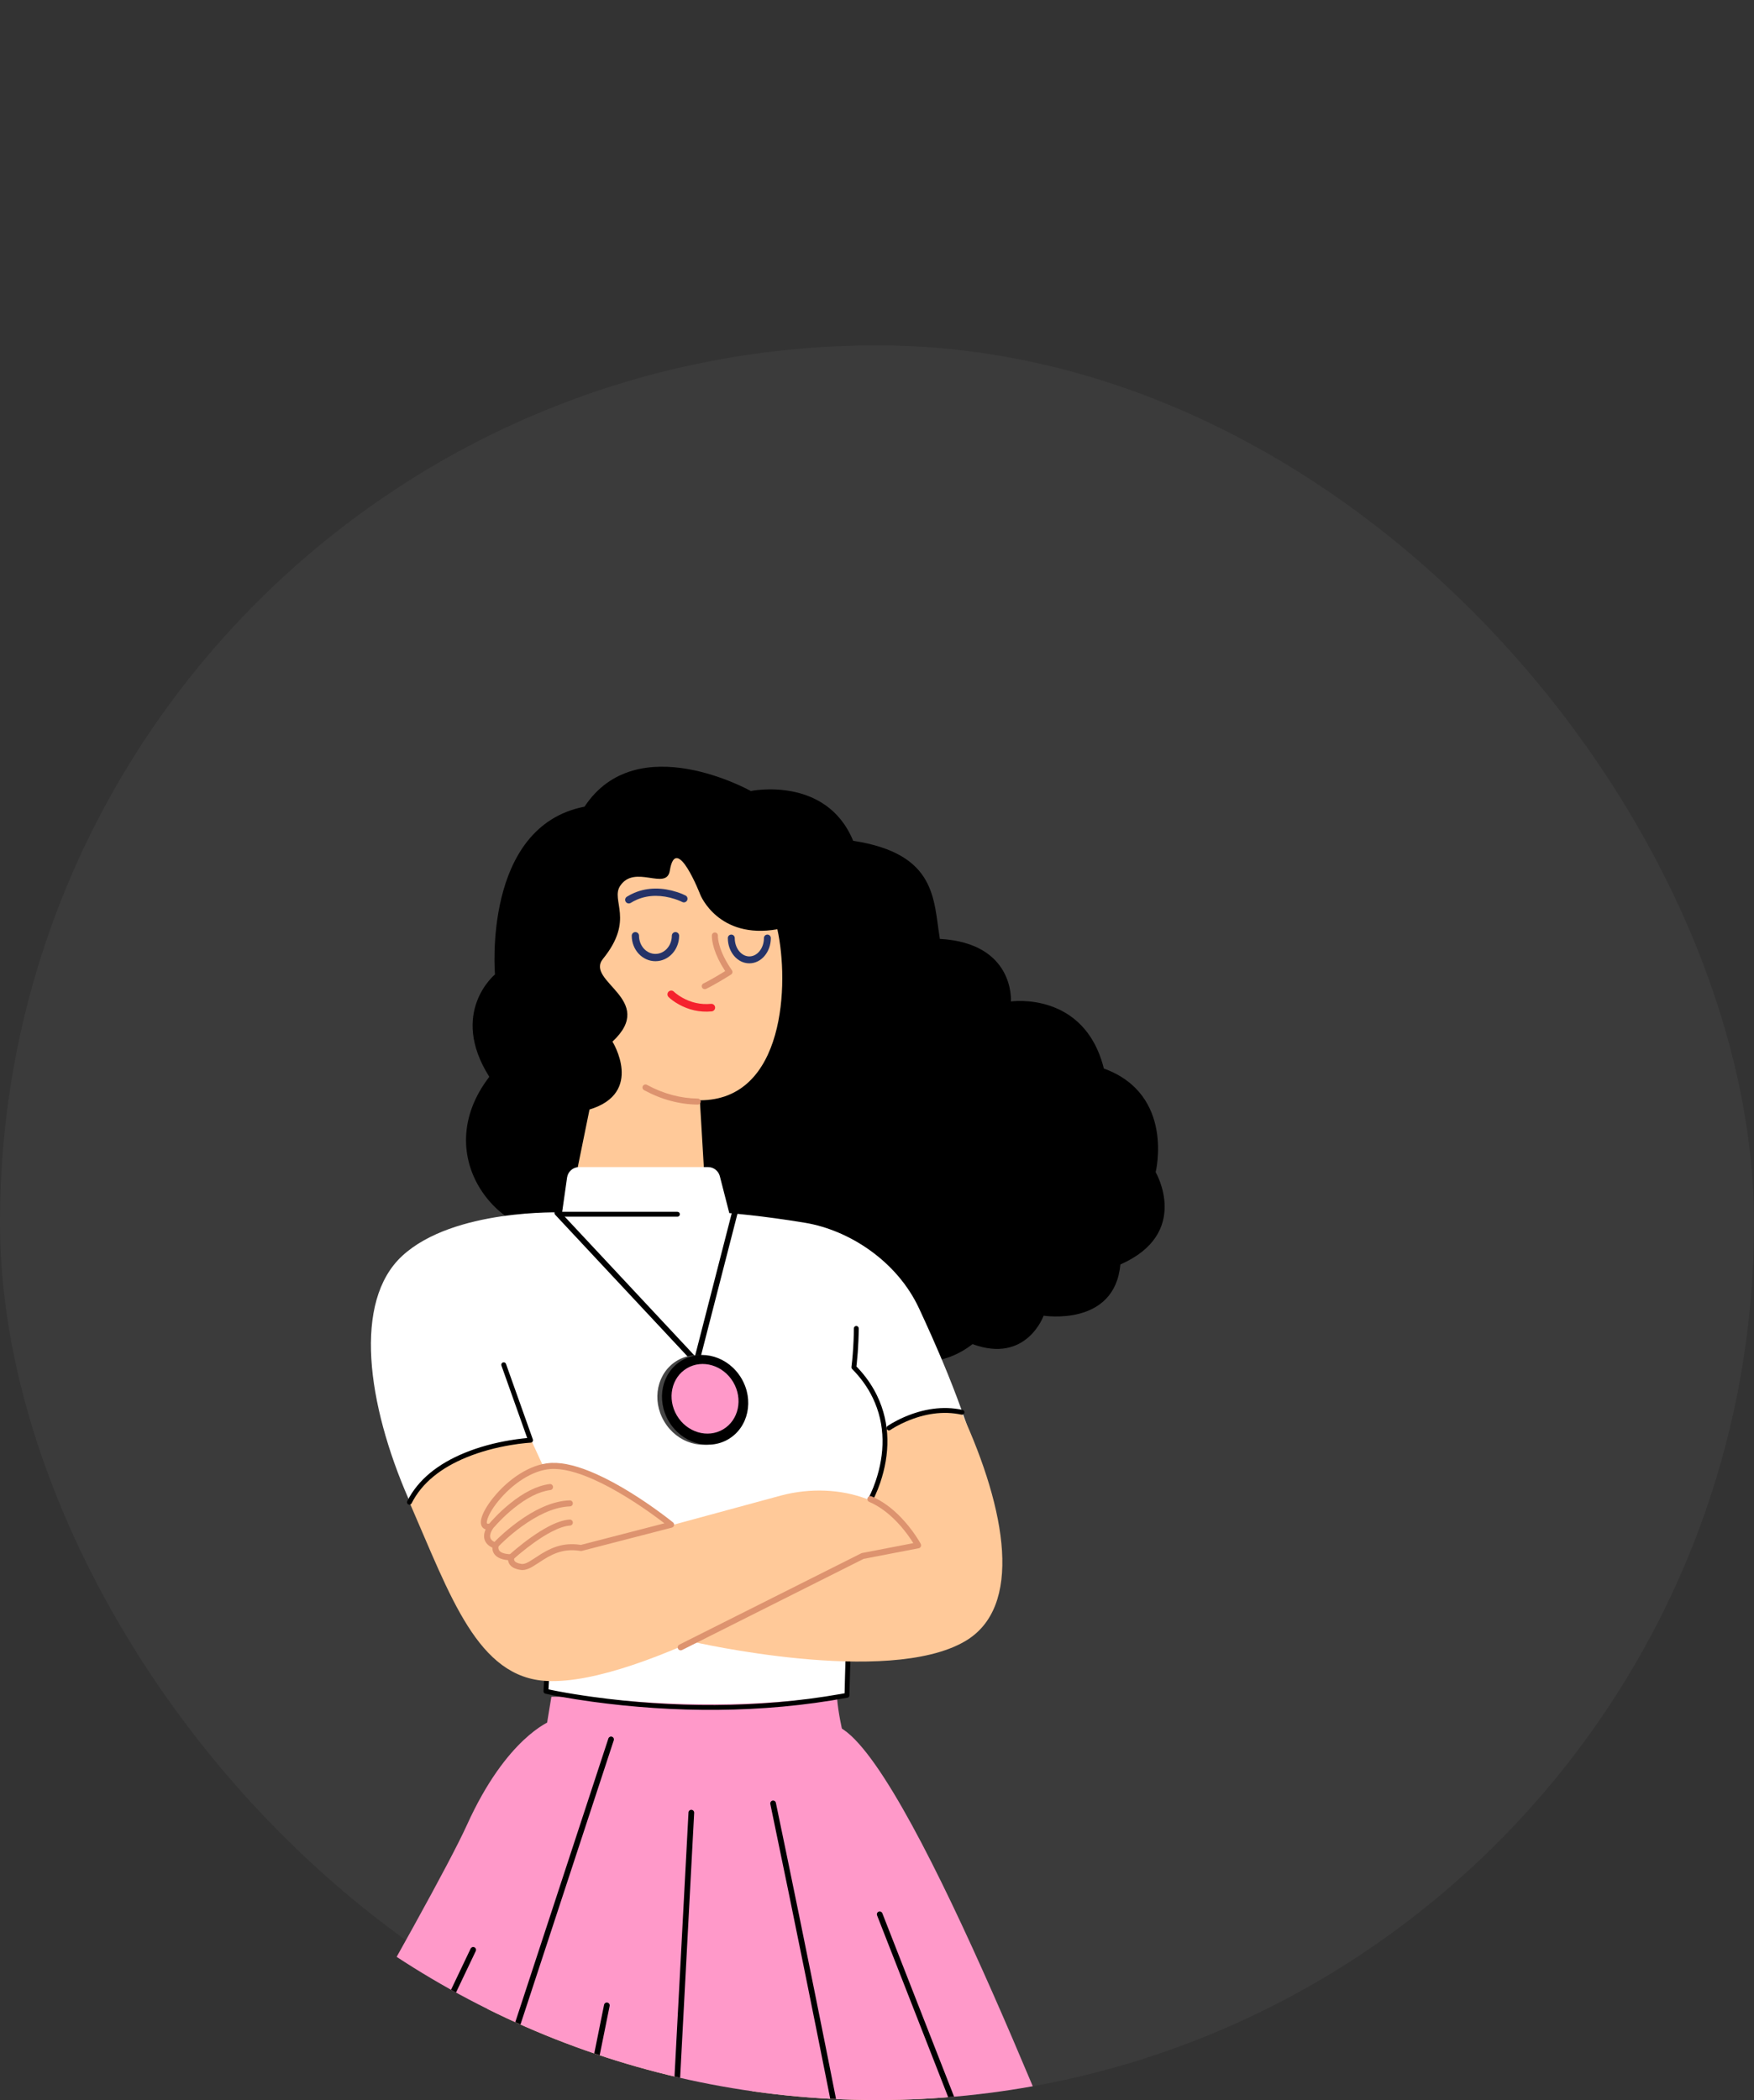 <svg width="630" height="754" viewBox="0 0 630 754" fill="none" xmlns="http://www.w3.org/2000/svg">
<rect x="0" y="0" width="630" height="754" fill="#333333" stroke="none"/>
<rect y="124" width="630" height="630" rx="315" fill="url(#paint0_linear_1_1407)" fill-opacity="0.04"/>
<g clip-path="url(#clip0_1_1407)">
<path fill-rule="evenodd" clip-rule="evenodd" d="M332.761 1257.43C330.292 1117.1 277.221 821.296 269.597 745.11C261.975 668.923 289.09 643.12 315.089 655.691C341.088 668.264 348.866 844.046 348.866 844.046C348.866 844.046 350.657 878.45 357.442 917.627C381.973 1059.26 364.755 1259.45 364.755 1259.45C364.755 1259.45 360 1272.49 345.609 1270.75C331.22 1269.02 332.761 1257.43 332.761 1257.43Z" fill="#FFC999"/>
<path fill-rule="evenodd" clip-rule="evenodd" d="M180.573 1251.31C183.042 1110.98 236.113 815.17 243.735 738.983C251.36 662.797 224.242 636.994 198.246 649.564C172.247 662.138 164.466 837.92 164.466 837.92C164.466 837.92 162.678 872.324 155.892 911.501C131.362 1053.13 148.58 1253.32 148.58 1253.32C148.58 1253.32 153.335 1266.36 167.726 1264.63C182.112 1262.89 180.573 1251.31 180.573 1251.31Z" fill="#FFC999"/>
<path fill-rule="evenodd" clip-rule="evenodd" d="M196.313 619.699L198.045 609.197C198.045 609.197 244.828 609.237 300.653 609.581C301.035 614.939 302.568 621.45 302.568 621.45C302.568 621.45 262.232 634.978 196.313 619.699Z" fill="#FF99C9"/>
<path fill-rule="evenodd" clip-rule="evenodd" d="M309.746 544.61L305.817 554.649C305.817 554.649 304.738 604.248 304.738 608.178C251.135 616.854 196.853 607.497 196.853 607.497L197.117 589.139L192.752 532.824L309.746 544.61Z" fill="white"/>
<path d="M308.933 543.856C309.109 543.407 309.615 543.186 310.064 543.361C310.463 543.517 310.682 543.935 310.603 544.341L310.559 544.492L306.684 554.389L305.121 607.261C305.107 607.943 305.1 608.422 305.1 608.686C305.1 609.106 304.8 609.467 304.387 609.544C273.466 615.281 241.825 614.964 212.719 610.983C208.568 610.416 204.8 609.811 201.46 609.203L200.362 609C199.309 608.803 198.365 608.617 197.535 608.446L195.894 608.095C195.532 608.011 195.268 607.71 195.224 607.353L195.218 607.196L196.246 588.652C196.273 588.171 196.684 587.802 197.166 587.829C197.593 587.853 197.932 588.181 197.983 588.591L197.989 588.749L197.001 606.55L197.408 606.637C198.028 606.767 198.722 606.908 199.485 607.056L200.684 607.285C204.262 607.956 208.373 608.627 212.956 609.254C241.262 613.125 271.987 613.512 302.064 608.191L303.361 607.954L303.503 602.122L304.22 577.637L304.945 554.186L305.004 553.896L308.933 543.856Z" fill="black"/>
<path fill-rule="evenodd" clip-rule="evenodd" d="M363.101 359.563C363.101 359.563 389.504 355.733 396.48 383.641C422.062 392.944 415.086 420.85 415.086 420.85C415.086 420.85 427.933 442.774 402.41 454.005C400.366 476.468 374.844 472.382 374.844 472.382C374.844 472.382 368.717 489.74 349.318 482.594C328.389 498.874 303.452 478.993 303.452 478.993C303.452 478.993 280.196 488.296 270.896 478.993C249.964 485.97 226.706 460.387 226.706 460.387C226.706 460.387 213.64 463.706 204.338 442.774C180.038 446.545 153.491 415.576 175.749 386.618C161.148 363.505 177.79 349.862 177.79 349.862C177.79 349.862 173.196 296.769 209.953 289.623C228.839 261.034 269.681 284.008 269.681 284.008C269.681 284.008 296.736 278.392 306.437 301.876C336.669 306.527 335.252 323.145 337.579 337.1C364.632 338.631 363.101 359.563 363.101 359.563Z" fill="black"/>
<path fill-rule="evenodd" clip-rule="evenodd" d="M279.211 333.638C258.01 337.358 251.569 321.318 251.569 321.318C251.569 321.318 242.823 298.727 240.583 312.596C239.391 319.968 227.996 310.186 222.757 318.045C219.231 323.332 228.047 330.148 216.59 344.246C209.952 352.413 236.132 358.933 219.981 373.988C219.981 373.988 231.465 392.365 211.738 398.36L207.376 419.757L252.838 419.687L251.375 395.047C282.006 395.047 283.501 352.946 279.211 333.638Z" fill="#FFC999"/>
<path d="M240.13 356.048C240.661 355.517 241.522 355.517 242.052 356.048L242.33 356.303C242.457 356.413 242.619 356.547 242.813 356.701C243.477 357.226 244.258 357.754 245.145 358.247C248.153 359.92 251.586 360.786 255.365 360.42C256.112 360.347 256.777 360.894 256.849 361.641C256.922 362.389 256.374 363.053 255.627 363.126C251.255 363.55 247.285 362.549 243.824 360.623C242.068 359.647 240.82 358.661 240.13 357.971C239.599 357.44 239.599 356.579 240.13 356.048Z" fill="#F5222D"/>
<path d="M256.856 334.796C257.393 334.835 257.811 335.259 257.858 335.778L257.86 335.967C257.834 336.685 257.975 337.89 258.449 339.528C259.212 342.166 260.637 345.128 262.893 348.36C263.248 348.868 263.105 349.57 262.58 349.899L261.173 350.773C259.351 351.893 257.744 352.834 256.348 353.609L255.834 353.893C255.444 354.106 255.089 354.296 254.767 354.465L253.668 355.02C253.641 355.033 253.617 355.044 253.597 355.053C253.053 355.304 252.409 355.067 252.159 354.523C251.908 353.98 252.145 353.336 252.688 353.085L253.192 352.838L254.085 352.374C254.306 352.256 254.543 352.129 254.794 351.991C256.089 351.283 257.589 350.416 259.297 349.379L260.474 348.655L260.205 348.244C258.474 345.558 257.281 343.035 256.542 340.708L256.367 340.13C255.877 338.437 255.693 337.098 255.689 336.158L255.698 335.8C255.74 335.203 256.259 334.754 256.856 334.796Z" fill="#DD936F"/>
<path fill-rule="evenodd" clip-rule="evenodd" d="M261.217 589.288C261.217 589.288 319.326 604.698 345.833 586.224C374.645 566.145 339.362 489.737 330.135 469.83C322.214 452.736 304.945 441.661 289.228 439.041C273.764 436.465 261.946 435.548 261.946 435.548L258.55 422.31C258.055 420.382 256.317 419.032 254.327 419.032H207.999C205.828 419.032 203.991 420.629 203.682 422.775L201.893 435.314C201.893 435.314 162.896 433.851 144.439 450.942C126.761 467.313 131.868 504.053 146.698 538.062C161.525 572.072 174.015 599.061 198.809 601.541C244.645 606.124 316.295 566.217 316.295 566.217C316.295 566.217 328.516 559.671 339.868 561.417C337.248 545.7 328.516 534.35 303.197 540.899L212.834 559.671" fill="white"/>
<path fill-rule="evenodd" clip-rule="evenodd" d="M316.73 513.615C316.73 513.615 321.097 528.02 312.039 539.698L313.021 554.758L248.848 589.466C248.848 589.466 318.69 605.568 346.599 589.288C367.531 577.078 361.514 542.349 345.45 507.351C345.45 507.351 332.815 503.524 316.73 513.615Z" fill="#FFC999"/>
<path fill-rule="evenodd" clip-rule="evenodd" d="M191.006 517.544L208.904 556.396L280.489 536.962C301.881 531.285 324.588 539.372 330.263 556.396C319.787 557.706 299.923 562.289 299.923 562.289C299.923 562.289 231.17 605.18 196.462 603.545C171.572 602.37 161.887 573.38 147.057 539.372C147.057 539.372 156.083 520.164 191.006 517.544Z" fill="#FFC999"/>
<path d="M307.563 476.072C308.045 476.072 308.436 476.463 308.436 476.945L308.422 478.161L308.395 479.366C308.378 479.993 308.355 480.655 308.326 481.347C308.212 484.094 308.022 486.841 307.739 489.464L307.605 490.604L308.012 491.024C310.759 493.932 312.95 497.022 314.618 500.273L315.025 501.089C319.947 511.29 319.625 522.158 316.139 532.415C315.579 534.06 314.98 535.546 314.379 536.848L314.074 537.494L313.564 538.49C313.328 538.91 312.796 539.06 312.375 538.824C311.955 538.588 311.806 538.056 312.041 537.636L312.291 537.163C312.428 536.893 312.598 536.543 312.794 536.118C313.37 534.869 313.947 533.439 314.486 531.854C317.838 521.991 318.147 511.576 313.453 501.847C311.692 498.198 309.25 494.747 306.071 491.527C305.883 491.337 305.793 491.071 305.826 490.806C306.204 487.777 306.447 484.526 306.583 481.274L306.65 479.318L306.689 477.221L306.691 476.945C306.691 476.463 307.081 476.072 307.563 476.072Z" fill="black"/>
<path d="M243.316 435.095C243.798 435.095 244.189 435.486 244.189 435.968C244.189 436.396 243.88 436.753 243.473 436.826L243.316 436.841H201.6C201.118 436.841 200.728 436.45 200.728 435.968C200.728 435.539 201.036 435.183 201.443 435.109L201.6 435.095H243.316Z" fill="black"/>
<path d="M262.922 435.22C263.062 434.675 263.618 434.347 264.163 434.487C264.654 434.613 264.969 435.076 264.924 435.564L264.896 435.728L251.145 489.205C250.959 489.929 250.099 490.196 249.537 489.76L249.413 489.647L199.43 436.17C199.045 435.759 199.067 435.114 199.478 434.729C199.844 434.388 200.394 434.367 200.782 434.655L200.919 434.778L249.632 486.898L262.922 435.22Z" fill="black"/>
<path fill-rule="evenodd" clip-rule="evenodd" d="M264.632 494.906C269.258 502.708 267.171 512.492 259.977 516.76C252.777 521.029 243.192 518.162 238.566 510.362C233.94 502.56 236.024 492.776 243.221 488.508C250.421 484.24 260.003 487.104 264.632 494.906Z" fill="#464646"/>
<path fill-rule="evenodd" clip-rule="evenodd" d="M266.292 494.868C270.92 502.67 268.833 512.454 261.636 516.72C254.439 520.988 244.854 518.123 240.228 510.321C235.603 502.519 237.687 492.738 244.884 488.47C252.081 484.201 261.666 487.066 266.292 494.868Z" fill="black"/>
<path fill-rule="evenodd" clip-rule="evenodd" d="M263.356 496.227C266.946 502.283 265.327 509.881 259.738 513.195C254.152 516.508 246.711 514.284 243.12 508.227C239.527 502.168 241.143 494.573 246.732 491.259C252.321 487.943 259.762 490.17 263.356 496.227Z" fill="#FF99C9"/>
<path d="M230.896 389.934C231.182 389.408 231.84 389.213 232.366 389.499C238.295 392.725 244.438 394.345 250.603 394.429C251.202 394.437 251.68 394.929 251.672 395.528C251.664 396.126 251.172 396.605 250.574 396.597C244.055 396.508 237.567 394.796 231.33 391.404C230.805 391.118 230.61 390.459 230.896 389.934Z" fill="#DD936F"/>
<path fill-rule="evenodd" clip-rule="evenodd" d="M240.414 547.681C240.414 547.681 214.275 525.781 198.211 526.929C182.929 528.021 173.764 540.463 176.381 547.447C176.381 547.447 172.892 553.56 178.564 555.524C177.801 559.999 184.239 559.671 184.239 559.671C184.239 559.671 183.15 562.508 187.733 563.162C192.316 563.818 197.377 554.429 209.275 556.36L240.414 547.681Z" fill="#FFC999"/>
<path d="M197.556 525.275C190.398 525.786 182.717 530.885 177.198 537.697C174.882 540.555 173.286 543.371 172.837 545.433L172.783 545.71C172.49 547.437 173.082 548.673 174.351 549.078L174.431 549.099L174.332 549.329C173.974 550.206 173.801 551.096 173.892 551.981L173.935 552.293C174.171 553.627 175.029 554.725 176.512 555.495L176.843 555.655L176.842 555.729C176.857 557.861 178.294 559.213 180.51 559.821L180.979 559.937C181.447 560.04 181.913 560.107 182.358 560.146L182.481 560.153L182.49 560.241C182.541 560.644 182.672 561.052 182.903 561.452C183.57 562.604 184.926 563.364 187.005 563.661C188.163 563.827 189.309 563.535 190.667 562.832L191.082 562.609C191.925 562.137 195.142 560.013 195.18 559.989C199.669 557.154 203.47 556.035 208.527 556.856C208.675 556.88 208.827 556.873 208.972 556.836L241.31 548.48C242.171 548.257 242.412 547.15 241.722 546.589L240.557 545.668L239.372 544.756C238.749 544.282 238.08 543.781 237.369 543.258C233.987 540.767 230.35 538.276 226.597 535.95C222.264 533.265 218.055 530.975 214.067 529.201C207.963 526.485 202.602 525.074 198.157 525.242L197.556 525.275ZM213.186 531.181C217.075 532.912 221.201 535.156 225.455 537.793C229.155 540.086 232.745 542.545 236.084 545.003L237.642 546.165L238.644 546.928L208.643 554.681L208.874 554.717C203.436 553.834 199.252 554.97 194.585 557.807L194.023 558.156C193.922 558.22 190.785 560.291 190.024 560.717C188.856 561.37 188.02 561.616 187.312 561.515C185.838 561.305 185.075 560.877 184.779 560.366C184.657 560.155 184.619 559.923 184.64 559.699L184.677 559.486C184.937 558.806 184.469 558.086 183.762 558.019L183.561 558.016C182.846 558.036 181.935 557.964 181.084 557.731C179.509 557.299 178.82 556.54 179.061 555.133C179.15 554.61 178.849 554.099 178.347 553.926C176.786 553.385 176.14 552.66 176.048 551.76C175.983 551.121 176.193 550.364 176.6 549.592C176.822 549.171 177.043 548.849 177.174 548.686C177.825 547.879 177.08 546.706 176.072 546.953L175.682 547.04C174.813 547.203 174.724 546.954 174.955 545.894C175.319 544.223 176.76 541.681 178.883 539.061C184.059 532.672 191.25 527.899 197.711 527.437C201.847 527.141 207.1 528.474 213.186 531.181Z" fill="#DD936F"/>
<path d="M197.422 532.838C198.016 532.764 198.557 533.185 198.631 533.779C198.706 534.373 198.284 534.915 197.69 534.989C193.568 535.505 189.101 537.857 184.606 541.469C182.785 542.932 181.085 544.502 179.556 546.071L178.8 546.863L177.884 547.87C177.776 547.993 177.697 548.085 177.648 548.144C177.263 548.602 176.579 548.662 176.121 548.277C175.662 547.893 175.603 547.209 175.987 546.75L176.524 546.137C176.953 545.66 177.447 545.129 178.004 544.558C179.591 542.93 181.353 541.301 183.248 539.779C188.028 535.938 192.823 533.413 197.422 532.838Z" fill="#DD936F"/>
<path d="M204.631 538.69C205.229 538.671 205.73 539.139 205.75 539.738C205.77 540.336 205.301 540.837 204.703 540.857C204.341 540.869 203.975 540.893 203.607 540.927C198.491 541.412 192.93 544.033 187.316 548.112C185.103 549.719 183.036 551.443 181.175 553.166C180.686 553.618 180.239 554.046 179.836 554.442L178.92 555.367C178.892 555.397 178.868 555.423 178.848 555.445C178.439 555.882 177.754 555.907 177.316 555.498C176.878 555.09 176.854 554.404 177.262 553.967L177.911 553.299L178.749 552.476C179.047 552.188 179.366 551.887 179.702 551.575C181.623 549.797 183.755 548.019 186.042 546.358C191.942 542.072 197.828 539.297 203.402 538.769C203.815 538.73 204.224 538.704 204.631 538.69Z" fill="#DD936F"/>
<path d="M204.597 545.582C205.195 545.544 205.71 545.998 205.748 546.595C205.786 547.192 205.332 547.707 204.735 547.745C202.885 547.863 200.586 548.658 197.96 550.033C196.109 551.002 194.143 552.234 192.112 553.667C190.237 554.991 188.41 556.411 186.707 557.832L185.859 558.549L184.531 559.715C184.09 560.12 183.405 560.091 183 559.65C182.595 559.209 182.625 558.523 183.066 558.118L183.673 557.576L184.448 556.903C184.723 556.668 185.013 556.422 185.319 556.167C187.063 554.712 188.935 553.256 190.862 551.896C192.966 550.412 195.01 549.131 196.954 548.113C199.826 546.609 202.39 545.722 204.597 545.582Z" fill="#DD936F"/>
<path d="M180.633 489.177C181.036 489.034 181.475 489.205 181.682 489.564L181.747 489.707L191.392 516.814C191.588 517.366 191.196 517.95 190.611 517.978L190.109 518.01C189.69 518.04 189.204 518.082 188.655 518.136C187.082 518.292 185.327 518.522 183.437 518.84C178.038 519.747 172.641 521.174 167.613 523.229C158.415 526.988 151.522 532.41 147.837 539.761C147.621 540.192 147.097 540.366 146.666 540.15C146.235 539.934 146.061 539.41 146.277 538.979C150.177 531.198 157.398 525.518 166.952 521.613C172.112 519.504 177.631 518.046 183.148 517.119C184.756 516.848 186.27 516.64 187.662 516.486L188.894 516.36L189.363 516.317L180.103 490.292C179.959 489.889 180.131 489.449 180.49 489.243L180.633 489.177Z" fill="black"/>
<path d="M324.816 508.767C331.539 505.864 338.678 504.679 345.728 506.215C346.199 506.318 346.497 506.783 346.395 507.254C346.292 507.725 345.827 508.023 345.356 507.921C338.711 506.472 331.924 507.599 325.508 510.37C324.208 510.931 323.011 511.525 321.932 512.125L321.298 512.485C320.561 512.914 320.049 513.244 319.79 513.427C319.396 513.704 318.851 513.609 318.574 513.215C318.296 512.821 318.391 512.277 318.785 511.999L319.22 511.71C319.564 511.487 319.965 511.241 320.421 510.976C321.717 510.222 323.19 509.47 324.816 508.767Z" fill="black"/>
<path d="M311.639 537.815C311.875 537.265 312.512 537.01 313.062 537.246C316.91 538.895 320.456 541.54 323.685 544.904C325.657 546.958 327.391 549.156 328.876 551.355C329.266 551.932 329.618 552.48 329.932 552.989L330.475 553.902C330.58 554.083 330.657 554.223 330.707 554.318C331.024 554.912 330.727 555.633 330.115 555.849L329.956 555.892L310.196 559.692L244.971 592.43C244.489 592.671 243.914 592.52 243.608 592.098L243.516 591.947C243.274 591.466 243.425 590.89 243.848 590.584L243.999 590.492L309.358 557.689L309.639 557.593L328.04 554.053L327.774 553.627C327.667 553.458 327.555 553.285 327.439 553.109L327.08 552.568C325.66 550.466 324.001 548.364 322.121 546.405C319.079 543.236 315.761 540.761 312.209 539.238C311.658 539.003 311.403 538.365 311.639 537.815Z" fill="#DD936F"/>
<path d="M197.078 619.172C197.256 618.638 197.834 618.35 198.368 618.529L199.464 618.875L200.428 619.164C201.106 619.363 201.854 619.576 202.669 619.8C206.166 620.759 210.17 621.719 214.615 622.616C242.813 628.302 272.83 628.73 301.136 620.472C301.676 620.314 302.242 620.625 302.4 621.165C302.558 621.705 302.247 622.271 301.707 622.429C273.04 630.793 242.706 630.36 214.212 624.614C209.72 623.708 205.671 622.737 202.129 621.766L200.939 621.433C200.369 621.272 199.838 621.116 199.346 620.969L197.983 620.547C197.875 620.513 197.788 620.484 197.721 620.462C197.187 620.283 196.899 619.706 197.078 619.172Z" fill="#253368"/>
<path d="M242.62 334.655C243.342 334.655 243.928 335.24 243.928 335.963C243.928 340.99 240.143 345.108 235.415 345.108C230.689 345.108 226.907 340.99 226.907 335.963C226.907 335.24 227.493 334.655 228.215 334.655C228.938 334.655 229.524 335.24 229.524 335.963C229.524 339.592 232.187 342.492 235.415 342.492C238.646 342.492 241.311 339.592 241.311 335.963C241.311 335.24 241.897 334.655 242.62 334.655Z" fill="#253368"/>
<path d="M275.626 335.554C276.312 335.554 276.867 336.11 276.867 336.795C276.867 341.762 273.467 345.874 269.145 345.874C264.822 345.874 261.422 341.762 261.422 336.795C261.422 336.11 261.978 335.554 262.663 335.554C263.349 335.554 263.904 336.11 263.904 336.795C263.904 340.484 266.308 343.391 269.145 343.391C271.981 343.391 274.385 340.484 274.385 336.795C274.385 336.11 274.941 335.554 275.626 335.554Z" fill="#253368"/>
<path d="M227.838 320.564C232.832 318.456 238.12 318.668 243.119 320.273C244.555 320.735 245.628 321.201 246.243 321.525C246.882 321.863 247.127 322.654 246.79 323.293C246.452 323.932 245.661 324.177 245.022 323.84L244.693 323.68C244.592 323.633 244.471 323.579 244.333 323.519C243.744 323.263 243.068 323.005 242.318 322.765C237.863 321.334 233.187 321.147 228.855 322.975C228.065 323.309 227.294 323.708 226.545 324.177C225.932 324.56 225.125 324.373 224.742 323.761C224.359 323.148 224.545 322.341 225.158 321.958C226.025 321.415 226.92 320.952 227.838 320.564Z" fill="#253368"/>
<path fill-rule="evenodd" clip-rule="evenodd" d="M298.358 619.153C321.328 620.683 377.487 765.09 398.672 816.714C396.049 827.192 379.528 845.814 379.528 845.814C379.528 845.814 381.413 854.108 382.573 859.092C363.176 875.428 325.4 884.618 325.4 884.618V891.764C265.159 920.352 183.749 894.566 183.749 894.566C183.749 894.566 182.216 893.036 183.238 887.42C155.736 887.42 96.455 853.216 96.455 853.216L104.623 835.861L80.119 811.354C80.119 811.354 154.999 683.296 167.755 655.143C181.964 623.786 197.662 617.964 197.662 617.964C197.662 617.964 257.596 616.433 298.358 619.153Z" fill="#FF99C9"/>
<path d="M169.045 699.627C169.287 699.119 169.895 698.904 170.404 699.146C170.861 699.364 171.081 699.878 170.944 700.349L170.885 700.504L98.755 851.873L99.662 852.524L100.432 853.062C102.374 854.409 104.662 855.91 107.282 857.529C114.777 862.156 123.422 866.786 133.098 871.107C148.633 878.045 165.312 883.506 182.921 886.932C183.474 887.039 183.835 887.574 183.727 888.127C183.62 888.679 183.084 889.04 182.532 888.933C164.763 885.476 147.937 879.967 132.267 872.969C122.504 868.609 113.78 863.937 106.211 859.263C103.854 857.808 101.76 856.444 99.94 855.199L99.27 854.738C98.855 854.45 98.474 854.182 98.126 853.933L97.156 853.23C97.02 853.129 96.919 853.054 96.855 853.005C96.52 852.749 96.382 852.318 96.491 851.923L96.553 851.756L169.045 699.627Z" fill="black"/>
<path d="M315.596 686.355C316.068 686.17 316.594 686.361 316.844 686.784L316.917 686.933L384.546 859.741C384.72 860.185 384.562 860.691 384.166 860.958L383.691 861.27C383.306 861.521 382.851 861.811 382.33 862.137L380.997 862.96C379.838 863.667 378.558 864.423 377.166 865.219C371.601 868.403 365.368 871.586 358.615 874.557C347.901 879.27 336.901 882.995 325.869 885.36C325.319 885.478 324.777 885.127 324.659 884.577C324.541 884.026 324.891 883.484 325.442 883.366C336.328 881.033 347.199 877.352 357.794 872.691C364.479 869.751 370.648 866.6 376.154 863.45C378.079 862.348 379.784 861.326 381.248 860.409L382.345 859.711L315.019 687.676C314.834 687.204 315.025 686.678 315.447 686.428L315.596 686.355Z" fill="black"/>
<path d="M277.47 646.488C278.021 646.373 278.562 646.726 278.677 647.277L282.357 664.992C283.666 671.324 285.059 678.102 286.525 685.263L287.862 691.811C294.221 722.981 300.58 754.777 306.577 785.622L308.069 793.313C309.171 799.008 310.251 804.624 311.308 810.157L313.598 822.193C318.537 848.293 322.846 871.944 326.403 892.613C326.487 893.102 326.206 893.581 325.738 893.747C322.325 894.951 318.862 896.057 315.353 897.065C278.789 907.569 239.799 907.233 203.086 900.364C197.457 899.311 192.382 898.182 187.944 897.053L186.452 896.667C185.976 896.541 185.522 896.419 185.089 896.301L183.311 895.802C182.901 895.684 182.605 895.595 182.426 895.54C181.982 895.402 181.695 894.985 181.708 894.535L181.729 894.364L216.972 719.797C217.083 719.245 217.621 718.888 218.173 719C218.669 719.1 219.008 719.546 218.99 720.036L218.97 720.201L183.912 893.853L185.628 894.335C186.481 894.568 187.422 894.816 188.446 895.077C192.844 896.196 197.876 897.315 203.461 898.36C239.889 905.175 278.576 905.509 314.79 895.106C317.567 894.308 320.313 893.449 323.029 892.527L324.246 892.105L322.932 884.538C319.554 865.24 315.58 843.582 311.099 819.954L310.094 814.671C308.788 807.811 307.444 800.817 306.067 793.7C300.628 765.587 294.86 736.563 289.042 707.845L283.229 679.333L276.682 647.695C276.566 647.144 276.919 646.604 277.47 646.488Z" fill="black"/>
<path d="M248.365 649.788C248.871 649.817 249.271 650.208 249.325 650.696L249.329 650.862L240.414 819.065C240.384 819.627 239.904 820.059 239.342 820.031C238.836 820.002 238.436 819.611 238.382 819.123L238.378 818.957L247.293 650.754C247.323 650.192 247.803 649.76 248.365 649.788Z" fill="black"/>
<path d="M218.515 624.194C218.691 623.659 219.267 623.368 219.802 623.543C220.283 623.701 220.567 624.184 220.491 624.669L220.452 624.83L186.762 727.44C186.586 727.975 186.01 728.267 185.475 728.091C184.994 727.933 184.71 727.451 184.786 726.966L184.825 726.804L218.515 624.194Z" fill="black"/>
</g>
<defs>
<linearGradient id="paint0_linear_1_1407" x1="126" y1="182" x2="524" y2="732" gradientUnits="userSpaceOnUse">
<stop stop-color="white"/>
</linearGradient>
<clipPath id="clip0_1_1407">
<path d="M0 -66H630V439C630 612.97 488.97 754 315 754V754C141.03 754 0 612.97 0 439V-66Z" fill="white"/>
</clipPath>
</defs>
</svg>
